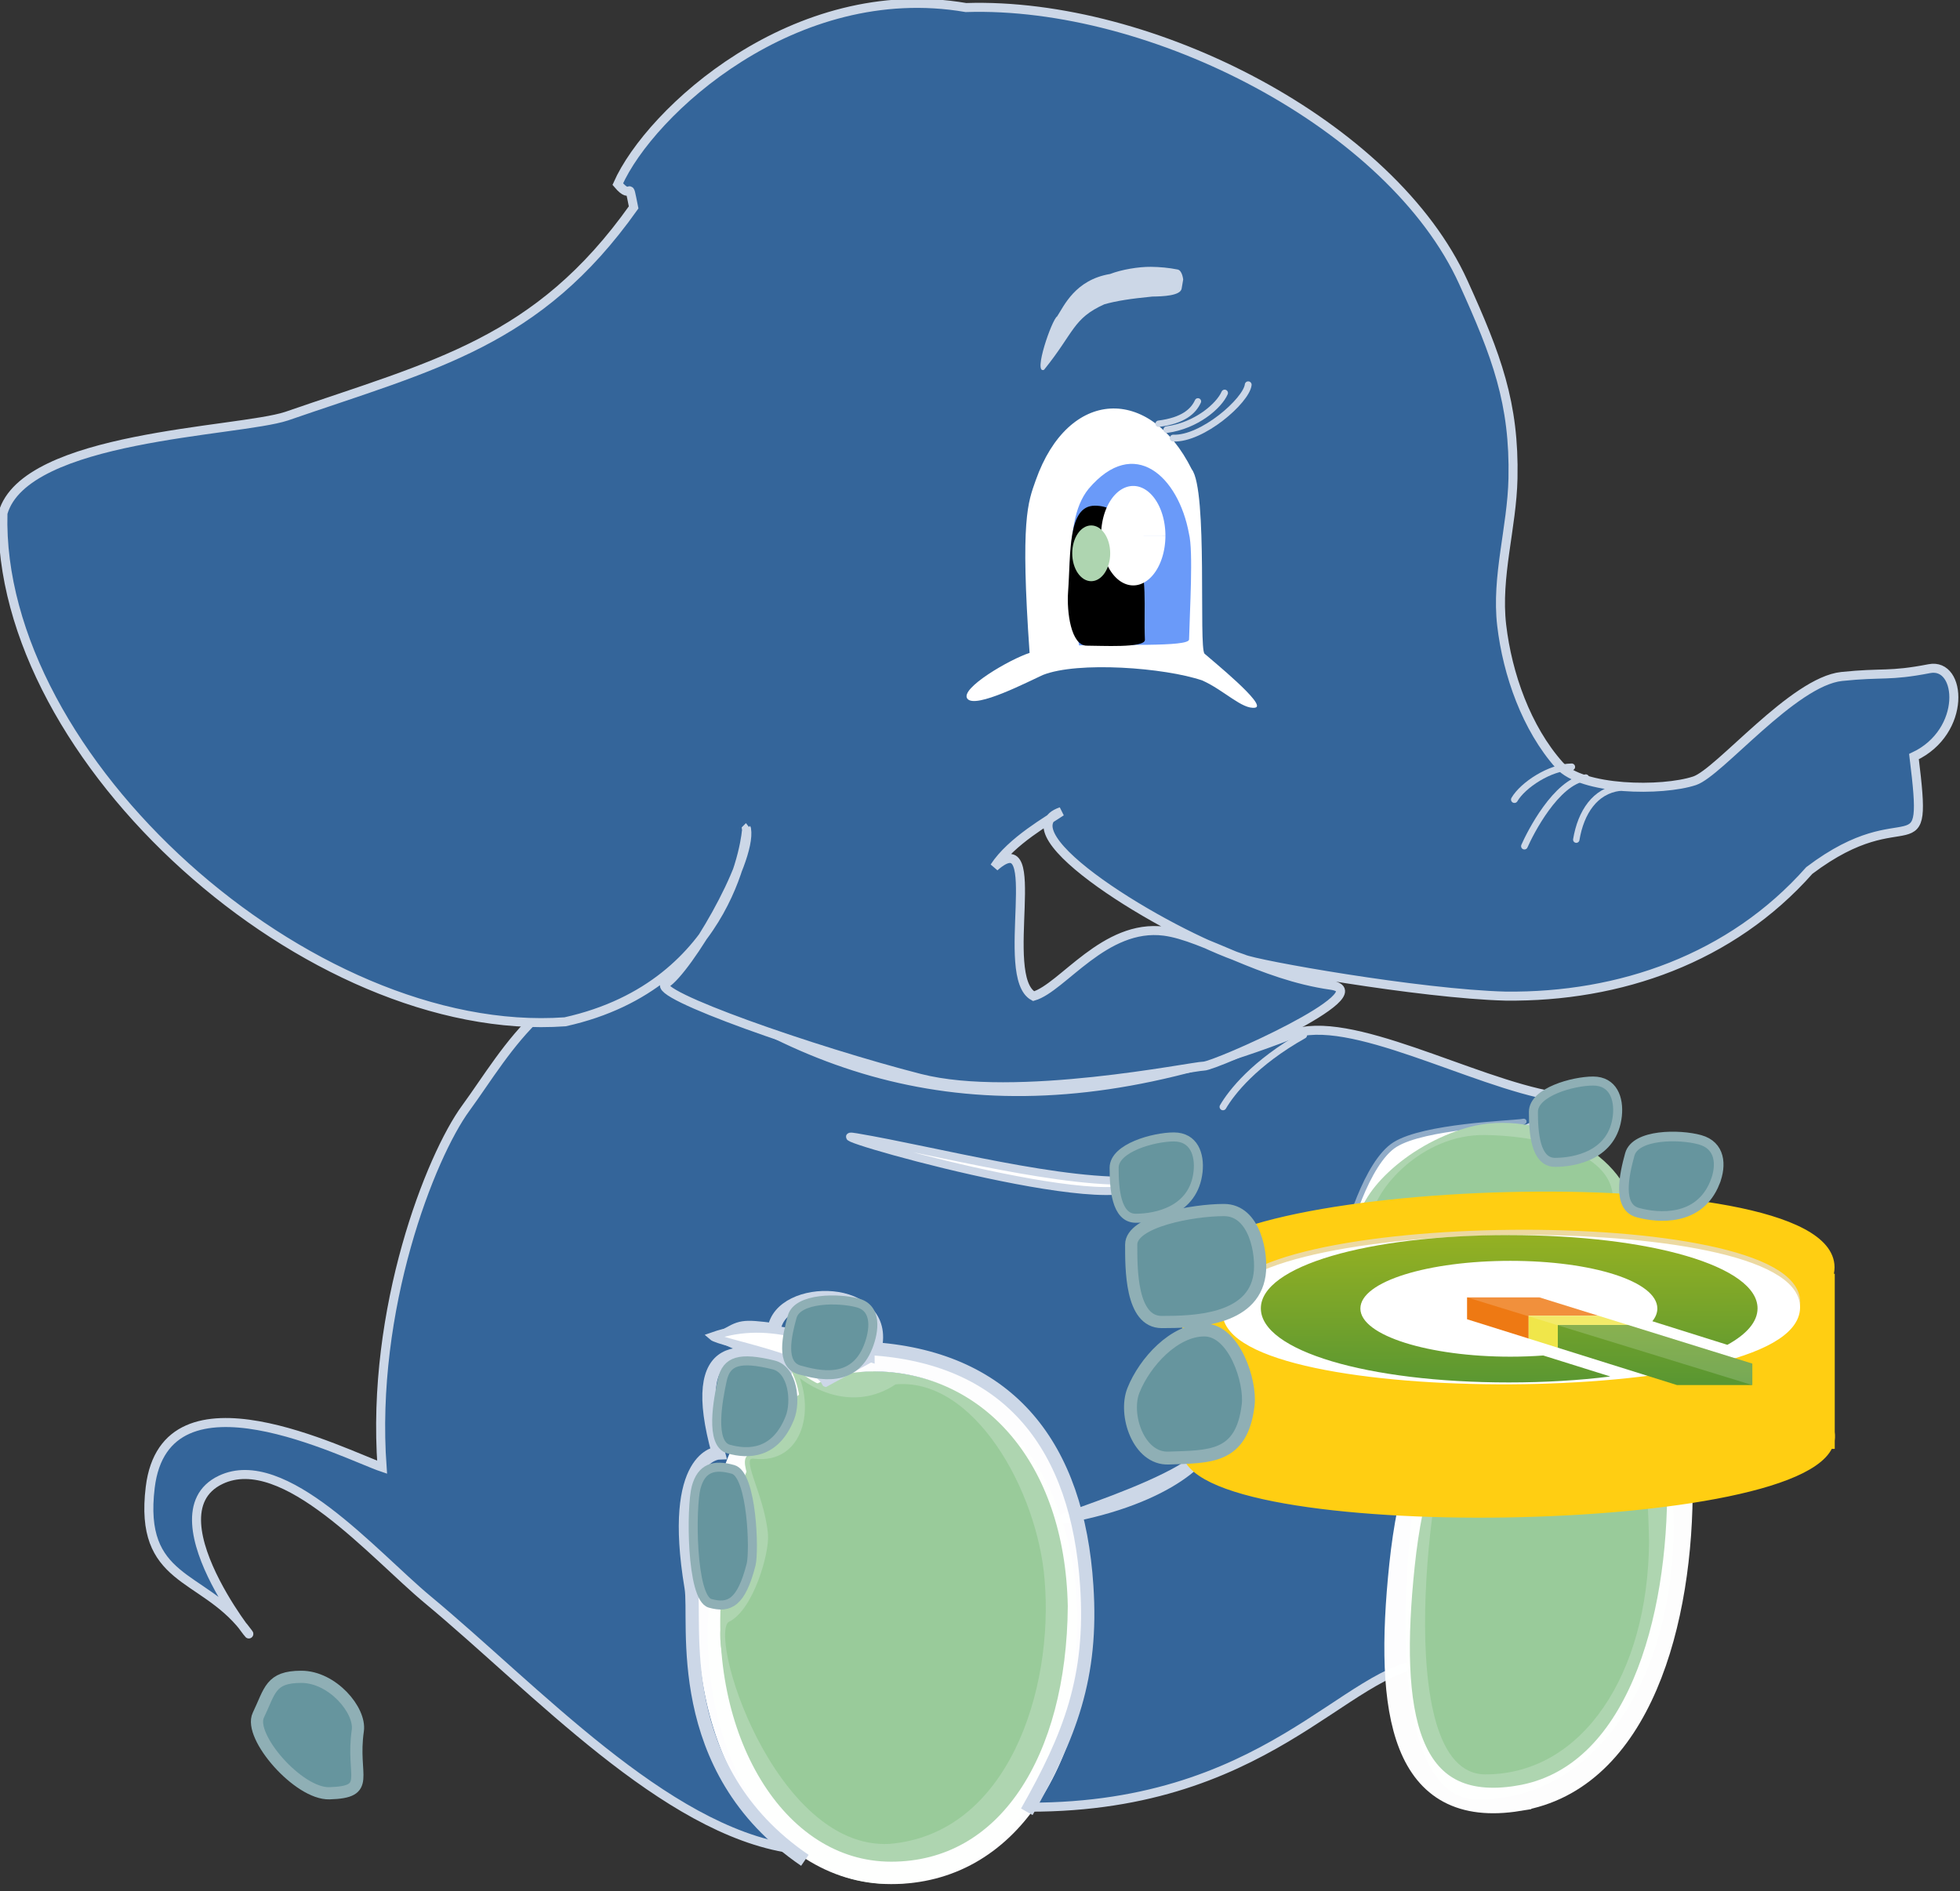 <?xml version="1.0" encoding="UTF-8" standalone="no"?>
<!-- Created with Inkscape (http://www.inkscape.org/) -->

<svg
   xmlns:dc="http://purl.org/dc/elements/1.1/"
   xmlns:cc="http://creativecommons.org/ns#"
   xmlns:rdf="http://www.w3.org/1999/02/22-rdf-syntax-ns#"
   xmlns:svg="http://www.w3.org/2000/svg"
   xmlns="http://www.w3.org/2000/svg"
   xmlns:sodipodi="http://sodipodi.sourceforge.net/DTD/sodipodi-0.dtd"
   xmlns:inkscape="http://www.inkscape.org/namespaces/inkscape"
   width="738.499"
   height="712.609"
   id="svg2"
   version="1.1"
   inkscape:version="0.92.3 (2405546, 2018-03-11)"
   sodipodi:docname="pgRouting.svg">
  <rect width="100%" height="100%" fill="#333333" stroke="none"/>
  <defs
     id="defs4">
    <inkscape:perspective
       sodipodi:type="inkscape:persp3d"
       inkscape:vp_x="0 : 526.18109 : 1"
       inkscape:vp_y="0 : 1000 : 0"
       inkscape:vp_z="744.09448 : 526.18109 : 1"
       inkscape:persp3d-origin="372.04724 : 350.78739 : 1"
       id="perspective4078" />
    <linearGradient
       y2="11.232"
       x2="197.17"
       y1="249.007"
       x1="200.788"
       gradientUnits="userSpaceOnUse"
       id="Gradient_1">
      <stop
         id="stop5"
         stop-color="#589632"
         offset="0" />
      <stop
         id="stop7"
         stop-color="#93B023"
         offset="1" />
    </linearGradient>
    <linearGradient
       y2="16.928"
       x2="126.351"
       y1="252.718"
       x1="129.939"
       gradientUnits="userSpaceOnUse"
       id="Gradient_2">
      <stop
         id="stop10"
         stop-color="#589632"
         offset="0" />
      <stop
         id="stop12"
         stop-color="#93B023"
         offset="1" />
    </linearGradient>
  </defs>
  <sodipodi:namedview
     id="base"
     pagecolor="#ffffff"
     bordercolor="#666666"
     borderopacity="1.0"
     inkscape:pageopacity="0"
     inkscape:pageshadow="2"
     inkscape:zoom="1.1009789"
     inkscape:cx="245.68879"
     inkscape:cy="290.66322"
     inkscape:document-units="px"
     inkscape:current-layer="layer3"
     showgrid="false"
     inkscape:window-width="1600"
     inkscape:window-height="842"
     inkscape:window-x="0"
     inkscape:window-y="0"
     inkscape:window-maximized="1"
     fit-margin-top="0"
     fit-margin-left="0"
     fit-margin-right="0"
     fit-margin-bottom="0" />
  <g
     inkscape:label="Layer 1"
     inkscape:groupmode="layer"
     id="layer1"
     style="display:inline"
     transform="translate(-3.792,-249.733)">
    <path
       style="display:inline;fill:#34659a;fill-opacity:1;stroke:#ccd7e7;stroke-width:3.4;stroke-linecap:butt;stroke-linejoin:miter;stroke-miterlimit:4;stroke-dasharray:none;stroke-opacity:1"
       d="m 301.781,946.301 c -47.642,-7.076 -96.086,-60.002 -136.857,-93.858 -20.303,-16.85 -54.171,-56.484 -77.986,-45.126 -28.622,13.651 20.498,70.475 8.799,55.647 -16.04,-20.329 -39.694,-17.188 -35.339,-52.844 5.769,-47.23 73.711,-12.172 87.356,-7.558 -4.328,-59.705 18.249,-117.149 31.546,-135.311 15.932,-21.761 32.642,-55.433 76.78,-52.353 64.159,47.231 136,62.87 234.176,24.667 21.681,-8.437 68.108,17.949 99.209,23.247 29.185,4.971 -79.921,29.793 -61.947,53.317 17.528,22.94 9.606,90.119 15.467,118.387 3.754,18.109 -2.835,23.542 -0.685,41.911 -31.156,0.645 -60.934,56.126 -155.16,54.177 -50.356,-50.637 -83.697,-10.602 -85.36,15.696 z"
       id="path3034-2"
       inkscape:connector-curvature="0"
       sodipodi:nodetypes="ccssscscssssccc" />
    <path
       style="fill:#ffffff;fill-opacity:1;stroke:#91acc8;stroke-width:2.097;stroke-miterlimit:4;stroke-dasharray:none;stroke-opacity:1"
       d="m 577.224,672.41 c 4.735,-0.639 -15.214,1.429 -31.726,9.268 -28.826,13.686 -35.324,38.475 -34.825,35.855 0.499,-2.619 7.789,-29.741 18.781,-36.566 10.992,-6.826 43.035,-7.918 47.77,-8.557 z"
       id="path4002"
       inkscape:connector-curvature="0"
       sodipodi:nodetypes="zszsz" />
    <g
       id="g3959"
       transform="translate(-40.447,42.138)" />
    <path
       style="fill:#ffffff;fill-opacity:1;stroke:#ccd7e7;stroke-width:3;stroke-miterlimit:4;stroke-dasharray:none;stroke-opacity:1"
       id="path4000"
       d="m 434.015,694.433 c -5.58,15.798 -128.541,-19.736 -107.563,-16.199 29.934,5.047 78.636,18.223 107.563,16.199 z"
       inkscape:connector-curvature="0"
       sodipodi:nodetypes="csc" />
    <path
       style="display:inline;fill:#ffffff;fill-opacity:1;stroke:#ccd7e7;stroke-width:3.227;stroke-miterlimit:4;stroke-dasharray:none;stroke-opacity:1"
       id="path4000-0"
       d="m 458.767,791.294 c 5.625,14.743 -83.702,37.621 -46.946,29.421 37.879,-8.45 51.376,-25.895 46.946,-29.421 z"
       inkscape:connector-curvature="0"
       sodipodi:nodetypes="csc" />
    <g
       id="g4349"
       transform="translate(-41.21,46.029)">
      <path
         sodipodi:nodetypes="ssscs"
         inkscape:connector-curvature="0"
         id="path3976"
         d="m 380.241,913.536 c -44.074,0 -73.768,-51.252 -67.877,-108.806 6.052,-59.121 27.895,-86.099 64.837,-84.279 40.194,1.981 72.685,35.704 73.819,92.567 -0.4,58.021 -26.704,100.518 -70.779,100.518 z"
         style="fill:#aed5b0;fill-opacity:1;stroke:#ffffff;stroke-width:5.545;stroke-miterlimit:4;stroke-opacity:0" />
      <path
         inkscape:transform-center-y="6.1643836"
         inkscape:transform-center-x="158.21918"
         sodipodi:nodetypes="ssscs"
         inkscape:connector-curvature="0"
         id="path3976-7"
         d="m 380.772,909.383 c -44.074,0 -73.768,-51.252 -67.877,-108.806 6.052,-59.121 27.895,-86.099 64.837,-84.279 40.194,1.981 72.685,35.704 73.819,92.567 -0.4,58.021 -26.705,100.518 -70.779,100.518 z"
         style="display:inline;fill:#aed5b0;fill-opacity:0;stroke:#ffffff;stroke-width:8.445;stroke-miterlimit:4;stroke-dasharray:none;stroke-opacity:0.986" />
      <g
         transform="translate(-2.073,-1.036)"
         id="g4323">
        <path
           style="fill:none;stroke:#ccd7e7;stroke-width:5;stroke-linecap:butt;stroke-linejoin:miter;stroke-miterlimit:4;stroke-dasharray:none;stroke-opacity:1"
           d="m 350.333,905.687 c -50.786,-34.61 -40.71,-89.993 -42.849,-102.78 -8.362,-49.991 10.26,-50.694 10.26,-50.694 -12.17,-43.824 9.355,-40.68 28.53,-31.849 l -26.719,-11.905 c 6.849,-3.913 6.854,-4.254 19.184,-2.687 2.176,-17.359 43.851,-17.037 38.021,7.213 50.801,3.883 76.39,36.667 79.79,89.318 2.286,34.378 -6.341,56.47 -22.586,85.093"
           id="path4231"
           inkscape:connector-curvature="0"
           sodipodi:nodetypes="csccccccc" />
        <path
           style="fill:#ffffff;fill-opacity:1;stroke:#ccd7e7;stroke-width:3;stroke-miterlimit:4;stroke-dasharray:none;stroke-opacity:1"
           d="m 375.121,716.505 c -1.201,0.665 -15.684,8.498 -16.885,9.164 -4.701,-9.05 -39.974,-14.945 -42.745,-17.421 22.787,-8.041 42.301,2.868 59.63,8.257 z"
           id="path3997"
           inkscape:connector-curvature="0"
           sodipodi:nodetypes="cccc" />
        <path
           style="fill:#99cb9a;fill-opacity:1;stroke:#aed5b0;stroke-width:1.842;stroke-miterlimit:4;stroke-dasharray:none;stroke-opacity:1"
           d="m 441.588,799.966 c 3.527,41.312 -13.673,96.699 -59.415,100.451 -44.103,2.238 -70.379,-80.785 -60.87,-85.412 8.758,-4.261 14.849,-25.314 14.203,-32.245 -1.468,-15.771 -11.616,-30.166 -4.124,-29.304 17.594,2.024 22.119,-18.407 14.527,-32.924 5.45,5.778 22.041,15.885 38.328,4.915 30.526,-2.886 54.694,40.687 57.35,74.519 z"
           id="path3970"
           inkscape:connector-curvature="0"
           sodipodi:nodetypes="ccsssccc" />
        <path
           style="display:inline;fill:#66959e;fill-opacity:1;stroke:#8fafb5;stroke-width:3.4;stroke-miterlimit:4;stroke-opacity:1"
           d="m 374.157,712.233 c -5.504,13.881 -18.594,10.677 -25.827,8.679 -7.233,-1.998 -4.778,-12.785 -2.779,-20.018 1.998,-7.233 17.543,-7.195 24.776,-5.197 7.233,1.998 6.259,10.411 3.83,16.536 z"
           id="path3771-5-3"
           inkscape:connector-curvature="0"
           sodipodi:nodetypes="sssss" />
        <path
           style="display:inline;fill:#66959e;fill-opacity:1;stroke:#8fafb5;stroke-width:3.4;stroke-miterlimit:4;stroke-opacity:1"
           d="m 344.685,738.96 c -5.504,13.881 -15.803,13.78 -23.036,11.782 -7.233,-1.998 -4.03,-18.698 -2.43,-26.029 1.596,-7.313 6.649,-8.78 19.33,-5.692 7.291,1.775 8.564,13.815 6.136,19.94 z"
           id="path3771-5-5"
           inkscape:connector-curvature="0"
           sodipodi:nodetypes="sssss" />
        <path
           style="display:inline;fill:#66959e;fill-opacity:1;stroke:#8fafb5;stroke-width:3.4;stroke-miterlimit:4;stroke-opacity:1"
           d="m 330.081,794.236 c -3.707,14.465 -8.198,16.618 -15.431,14.62 -7.233,-1.998 -7.253,-36.547 -5.255,-43.78 1.998,-7.233 6.663,-8.718 13.885,-6.682 7.201,2.03 8.074,30.873 6.801,35.843 z"
           id="path3771-5-6"
           inkscape:connector-curvature="0"
           sodipodi:nodetypes="sssss" />
      </g>
    </g>
    <path
       style="display:inline;fill:#66959e;fill-opacity:1;stroke:#8fafb5;stroke-width:4.595;stroke-miterlimit:4;stroke-opacity:1"
       d="m 138.609,901.808 c -2.51,17.384 5.481,23.113 -10.68,23.608 -11.7,0.358 -30.612,-21.48 -26.809,-29.402 4.455,-9.282 4.499,-14.477 16.205,-14.477 11.706,0 22.392,12.601 21.284,20.271 z"
       id="path3771-3-6-9"
       inkscape:connector-curvature="0"
       sodipodi:nodetypes="sssss" />
    <path
       style="display:inline;fill:#aed5b0;fill-opacity:1;stroke:#ffffff;stroke-width:5.545;stroke-miterlimit:4;stroke-opacity:0"
       d="m 560.605,927.848 c -44.074,0 -23.448,-142.306 -15.022,-152.334 12.355,-14.704 9.646,-18.398 42.037,-34.533 36.021,-17.944 45.74,27.413 46.873,84.276 -0.4,58.021 -29.814,102.591 -73.888,102.591 z"
       id="path3976-6"
       inkscape:connector-curvature="0"
       sodipodi:nodetypes="ssscs" />
    <path
       style="display:inline;fill:#ffffff;fill-opacity:0;stroke:#ffffff;stroke-width:9.614;stroke-miterlimit:4;stroke-dasharray:none;stroke-opacity:0.986"
       d="m 575.965,927.31 c -43.345,7.072 -49.784,-31.927 -43.914,-87.881 6.03,-57.476 27.796,-83.704 64.607,-81.935 40.052,1.925 38.971,-4.484 40.1,50.797 0.513,51.851 -15.395,111.611 -60.794,119.018 z"
       id="path3976-7-2"
       inkscape:connector-curvature="0"
       sodipodi:nodetypes="ssscs"
       inkscape:transform-center-x="157.65847"
       inkscape:transform-center-y="5.9929043" />
    <path
       style="display:inline;fill:#99cb9a;fill-opacity:1;stroke:#ffffff;stroke-width:4.682;stroke-miterlimit:4;stroke-opacity:0"
       d="m 563.475,918.297 c -36.773,0 -19.564,-121.611 -12.533,-130.181 10.309,-12.565 8.048,-15.722 35.073,-29.511 30.054,-15.334 38.162,23.427 39.108,72.02 -0.333,49.583 -24.875,87.672 -61.648,87.672 z"
       id="path3976-6-1"
       inkscape:connector-curvature="0"
       sodipodi:nodetypes="ssscs"
       inkscape:transform-center-x="101.16767"
       inkscape:transform-center-y="-4.4282834" />
    <g
       id="g3094"
       transform="translate(-40.447,42.138)">
      <path
         sodipodi:nodetypes="ssscs"
         inkscape:connector-curvature="0"
         id="path3976-6-6"
         d="m 576.626,692.499 c -32.51,0 -19.857,-17.478 -20.455,-23.221 -1.136,-10.916 17.335,-30.187 41.227,-36.898 26.569,-7.463 61.627,10.563 62.463,34.211 -0.295,24.13 -50.725,25.908 -83.234,25.908 z"
         style="display:inline;fill:#aed5b0;fill-opacity:1;stroke:#ffffff;stroke-width:3.071;stroke-miterlimit:4;stroke-opacity:0" />
      <path
         sodipodi:nodetypes="ssscs"
         inkscape:connector-curvature="0"
         id="path3976-6-6-7"
         d="m 587.506,688.24 c -25.08,0 -26.988,-15.739 -26.502,-21.525 0.918,-10.916 19.048,-31.741 42.526,-31.458 24.297,0.293 51.238,8.126 48.188,26.87 -0.227,18.952 -39.132,26.113 -64.213,26.113 z"
         style="display:inline;fill:#99cb9a;fill-opacity:1;stroke:#ffffff;stroke-width:2.391;stroke-miterlimit:4;stroke-opacity:0" />
    </g>
    <path
       style="fill:#66959e;fill-opacity:1;stroke:#8fafb5;stroke-width:3.4;stroke-miterlimit:4;stroke-opacity:1"
       d="m 455.209,691.206 c -1.609,14.845 -15.984,17.547 -23.488,17.547 -7.504,0 -8.141,-11.529 -8.141,-19.032 0,-7.504 14.994,-11.607 22.498,-11.607 7.504,0 9.841,6.542 9.131,13.092 z"
       id="path3771"
       inkscape:connector-curvature="0"
       sodipodi:nodetypes="sssss" />
    <rect
       style="fill:#ffce12;fill-opacity:1;stroke:#ffce12;stroke-width:2.778;stroke-miterlimit:4;stroke-dasharray:none;stroke-opacity:1"
       id="rect4115"
       width="243.042"
       height="63.214"
       x="450.667"
       y="731.047" />
    <path
       style="display:inline;fill:#ffce12;fill-opacity:1;stroke:#ffce12;stroke-width:3.878;stroke-miterlimit:4;stroke-opacity:1"
       d="m 693.082,727.202 c 0.115,40.001 -240.448,38.923 -241.595,3.688 -1.147,-35.235 241.48,-43.689 241.595,-3.688 z"
       id="path3922-1-0-9"
       inkscape:connector-curvature="0"
       sodipodi:nodetypes="zzz"
       inkscape:transform-center-y="52.363395"
       inkscape:transform-center-x="1.8926739" />
    <path
       style="display:inline;fill:#ffce12;fill-opacity:1;stroke:#ecd9a1;stroke-width:3.659;stroke-miterlimit:4;stroke-opacity:1"
       d="m 680.235,740.414 c -0.276,35.491 -213.777,36.295 -214.027,1.656 -0.249,-34.639 214.303,-37.148 214.027,-1.656 z"
       id="path3922-1-0"
       inkscape:connector-curvature="0"
       sodipodi:nodetypes="zzz"
       inkscape:transform-center-y="52.593337" />
    <path
       style="display:inline;fill:#ffce12;fill-opacity:1;stroke:#ffce12;stroke-width:3.884;stroke-miterlimit:4;stroke-opacity:1"
       d="m 693.222,791.278 c -1.595,35.343 -243.291,38.664 -242.322,4.176 0.97,-34.488 243.917,-39.519 242.322,-4.176 z"
       id="path3922-1-0-9-3"
       inkscape:connector-curvature="0"
       sodipodi:nodetypes="zzz"
       inkscape:transform-center-y="52.357797"
       inkscape:transform-center-x="1.8983719" />
    <path
       style="display:inline;fill:#ffffff;fill-opacity:1;stroke:#ffffff;stroke-width:3.659;stroke-miterlimit:4;stroke-opacity:1"
       d="m 680.205,742.37 c -0.276,35.491 -213.777,36.295 -214.027,1.656 -0.249,-34.639 214.303,-37.148 214.027,-1.656 z"
       id="path3922-1"
       inkscape:connector-curvature="0"
       sodipodi:nodetypes="zzz"
       inkscape:transform-center-y="52.593337" />
    <path
       style="display:inline;fill:#66959e;fill-opacity:1;stroke:#8fafb5;stroke-width:4.595;stroke-miterlimit:4;stroke-opacity:1"
       d="m 478.378,730.056 c -2.51,17.384 -25.154,17.797 -36.859,17.797 -11.706,0 -11.505,-20.396 -11.505,-29.183 0,-8.787 23.247,-13.012 34.953,-13.012 11.706,0 14.518,16.728 13.411,24.398 z"
       id="path3771-3"
       inkscape:connector-curvature="0"
       sodipodi:nodetypes="sssss" />
    <path
       style="display:inline;fill:#66959e;fill-opacity:1;stroke:#8fafb5;stroke-width:4.857;stroke-miterlimit:4;stroke-opacity:1"
       d="m 474.076,779.148 c -2.421,20.132 -14.411,19.391 -30,19.964 -11.286,0.415 -16.887,-16.342 -13.219,-25.516 4.298,-10.749 15.407,-22.739 26.699,-22.739 11.291,0 17.588,19.408 16.52,28.291 z"
       id="path3771-3-6"
       inkscape:connector-curvature="0"
       sodipodi:nodetypes="sssss" />
    <path
       style="display:inline;fill:#66959e;fill-opacity:1;stroke:#8fafb5;stroke-width:3.4;stroke-miterlimit:4;stroke-opacity:1"
       d="m 613.188,670.149 c -1.609,14.845 -15.984,17.547 -23.488,17.547 -7.504,0 -8.141,-11.529 -8.141,-19.032 0,-7.504 14.994,-11.607 22.498,-11.607 7.504,0 9.841,6.542 9.131,13.092 z"
       id="path3771-7"
       inkscape:connector-curvature="0"
       sodipodi:nodetypes="sssss" />
    <path
       style="display:inline;fill:#66959e;fill-opacity:1;stroke:#8fafb5;stroke-width:3.627;stroke-miterlimit:4;stroke-opacity:1"
       d="m 649.975,695.236 c -5.872,14.81 -21.423,13.504 -29.139,11.372 -7.717,-2.132 -5.097,-14.169 -2.965,-21.885 2.132,-7.717 18.717,-7.676 26.433,-5.545 7.717,2.132 8.262,9.523 5.671,16.057 z"
       id="path3771-5"
       inkscape:connector-curvature="0"
       sodipodi:nodetypes="sssss" />
    <path
       sodipodi:nodetypes="cc"
       inkscape:connector-curvature="0"
       id="path3882-3-9-0"
       d="m 494.989,639.777 c -18.546,10.418 -27.227,21.563 -30.397,27.006"
       style="display:inline;fill:none;stroke:#ccd7e7;stroke-width:2.57;stroke-linecap:round;stroke-linejoin:miter;stroke-miterlimit:4;stroke-dasharray:none;stroke-dashoffset:0;stroke-opacity:1" />
  </g>
  <g
     inkscape:groupmode="layer"
     id="layer5"
     inkscape:label="head"
     style="display:inline">
    <g
       id="g1165"
       transform="translate(19.982,-17.257)">
      <path
         style="display:inline;fill:#34659a;fill-opacity:1;stroke:#ccd7e7;stroke-width:3.4;stroke-linecap:butt;stroke-linejoin:miter;stroke-miterlimit:4;stroke-dasharray:none;stroke-opacity:1"
         d="m 261.298,329.591 c 0.256,0.171 -4.858,58.615 -68.37,72.669 -96.419,6.813 -214.373,-98.98 -211.798,-191.64 8.255,-29.304 88.636,-30.56 106.824,-36.545 56.015,-19.368 94.7,-27.777 130.806,-78.67 -2.389,-11.862 -0.112,-1.858 -5.974,-8.777 12.074,-27.267 66.589,-77.636 131.178,-66.528 70.147,-2.253 160.489,44.204 187.427,103.559 12.58,27.718 19.284,45.6 18.697,73.868 -0.384,18.49 -6.404,36.95 -4.255,55.319 2.163,18.49 9.339,38.8 21.711,52.71 8.543,9.605 38.759,9.919 50.964,5.887 9.266,-3.061 37.181,-37.398 55.451,-39.303 15.535,-1.62 17.692,0.035 33.023,-2.946 12.256,-2.383 14.149,23.76 -5.804,33.135 5.622,45.571 -1.76,14.406 -39.443,42.918 -29.365,33.184 -71.373,47.825 -114.439,47.329 -32.288,-0.827 -94.512,-11.902 -98.768,-14.03 -29.43,-9.776 -91.61,-47.715 -68.654,-55.488 -4.418,3.017 -18.888,11.111 -25.161,20.852 19.665,-17.383 1.255,41.445 14.741,48.695 10.917,-3.176 26.768,-27.424 49.258,-24.488 15.028,1.962 36.228,16.605 62.828,20.368 19.032,2.693 -43.729,30.473 -47.985,30.473 -4.255,0 -70.895,13.831 -106.905,4.609 -39.89,-10.215 -102.027,-31.898 -95.854,-35.64 8.135,-4.932 32.625,-45.724 30.501,-58.337 z"
         id="path3034"
         inkscape:connector-curvature="0"
         sodipodi:nodetypes="cccccccssssssscccccccsssssc" />
      <g
         transform="rotate(180,530.031,339.283)"
         style="display:inline"
         id="g3909-5-3">
        <path
           sodipodi:nodetypes="cc"
           inkscape:connector-curvature="0"
           id="path3882-6-6"
           d="m 469.816,364.513 c 9.222,-1.178 14.576,-9.204 16.311,-19.573"
           style="fill:none;stroke:#ccd7e7;stroke-width:2.407;stroke-linecap:round;stroke-linejoin:miter;stroke-miterlimit:4;stroke-dasharray:none;stroke-dashoffset:0;stroke-opacity:1" />
        <path
           sodipodi:nodetypes="cc"
           inkscape:connector-curvature="0"
           id="path3882-5-2-7"
           d="m 482.541,368.287 c 11.205,-1.508 21.02,-20.959 23.129,-25.799"
           style="display:inline;fill:none;stroke:#ccd7e7;stroke-width:2.502;stroke-linecap:round;stroke-linejoin:miter;stroke-miterlimit:4;stroke-dasharray:none;stroke-dashoffset:0;stroke-opacity:1" />
        <path
           sodipodi:nodetypes="cc"
           inkscape:connector-curvature="0"
           id="path3882-3-9-5"
           d="m 487.856,372.35 c 8.215,-0.086 18.404,-6.857 21.574,-12.301"
           style="display:inline;fill:none;stroke:#ccd7e7;stroke-width:2.57;stroke-linecap:round;stroke-linejoin:miter;stroke-miterlimit:4;stroke-dasharray:none;stroke-dashoffset:0;stroke-opacity:1" />
      </g>
    </g>
  </g>
  <g
     inkscape:groupmode="layer"
     id="layer7"
     inkscape:label="eye"
     transform="translate(-3.792,-249.733)"
     style="display:inline">
    <g
       id="g1208">
      <g
         id="g3104"
         transform="translate(-657.656,62.67)"
         style="display:inline">
        <path
           sodipodi:nodetypes="cccsscsccc"
           inkscape:connector-curvature="0"
           d="m 1058.447,318.835 c -3.561,1.437 2.493,-14.831 4.094,-15.63 2.133,-3.027 5.627,-10.72 16.595,-12.433 3.656,-1.311 8.94,-2.133 12.793,-2.097 2.768,0.026 5.625,0.273 8.37,0.782 1.461,0.271 1.743,2.931 1.743,2.931 l -0.484,2.667 c -0.383,2.108 -5.929,2.289 -9.168,2.327 -6.879,0.621 -11.328,1.279 -15.04,2.262 -9.898,4.154 -9.442,8.263 -18.903,19.191 z"
           id="path3046"
           style="fill:#ffffff;fill-opacity:1;stroke-width:0.1;stroke-miterlimit:4;stroke-dasharray:none" />
        <path
           sodipodi:nodetypes="zcscszccz"
           inkscape:connector-curvature="0"
           id="path2985"
           d="m 1025.964,450.358 c -3.104,-3.837 16.136,-14.986 23.416,-17.284 -3.523,-50.323 -0.616,-56.728 2.307,-65.019 12.277,-34.823 42.975,-35.903 58.785,-4.182 6.167,7.826 2.549,67.433 4.839,69.502 2.29,2.07 23.906,19.567 19.049,20.327 -4.857,0.76 -11.707,-6.592 -19.875,-10.236 -14.153,-4.859 -46.946,-7.317 -60.123,-2.069 -5.383,2.426 -25.295,12.797 -28.399,8.96 z"
           style="fill:#ffffff;fill-opacity:1;fill-rule:nonzero;stroke:none" />
        <path
           sodipodi:nodetypes="accsca"
           inkscape:connector-curvature="0"
           id="path2988"
           d="m 1064.722,397.218 c 0.712,-8.924 1.255,-18.998 6.882,-25.961 17.229,-20.284 33.902,-4.64 37.833,16.901 1.673,6.555 0.289,29.041 0.035,39.857 -0.069,2.929 -27.462,1.655 -41.44,2.224 0,0 -4.189,-21.994 -3.309,-33.021 z"
           style="fill:#6a9af9;fill-opacity:1" />
        <path
           sodipodi:nodetypes="ssssss"
           inkscape:connector-curvature="0"
           id="path2994"
           d="m 1089.371,393.954 c 4.756,10.413 2.894,21.484 3.457,34.17 0.143,3.222 -17.055,2.187 -21.87,2.218 -6.016,0.038 -7.613,-12.809 -7.073,-20.243 1.064,-14.64 -0.217,-32.499 10.064,-32.499 10.28,0 12.31,9.538 15.423,16.354 z"
           style="fill:#000000;fill-opacity:1" />
        <path
           transform="translate(690.764,0.131)"
           d="m 409.796,388.771 a 12.12,18.737 0 0 1 -12.114,18.737 12.12,18.737 0 0 1 -12.125,-18.72 12.12,18.737 0 0 1 12.103,-18.754 12.12,18.737 0 0 1 12.136,18.703 l -12.12,0.034 z"
           sodipodi:ry="18.736645"
           sodipodi:rx="12.119893"
           sodipodi:cy="388.77084"
           sodipodi:cx="397.67615"
           id="path2999"
           style="fill:#ffffff;fill-opacity:1"
           sodipodi:type="arc"
           sodipodi:start="0"
           sodipodi:end="6.2813648" />
      </g>
      <ellipse
         ry="10.506"
         rx="7.154"
         cy="458.215"
         cx="414.945"
         id="path2999-1"
         style="display:inline;fill:#aed5b0;fill-opacity:1;stroke-width:0.553" />
      <g
         id="g3909"
         style="display:inline"
         transform="translate(-40.447,42.138)">
        <path
           style="fill:none;stroke:#ccd7e7;stroke-width:2.407;stroke-linecap:round;stroke-linejoin:miter;stroke-miterlimit:4;stroke-dasharray:none;stroke-dashoffset:0;stroke-opacity:1"
           d="m 480.793,367.257 c 9.222,-1.178 13.073,-4.647 14.808,-8.429"
           id="path3882"
           inkscape:connector-curvature="0"
           sodipodi:nodetypes="cc" />
        <path
           style="display:inline;fill:none;stroke:#ccd7e7;stroke-width:2.502;stroke-linecap:round;stroke-linejoin:miter;stroke-miterlimit:4;stroke-dasharray:none;stroke-dashoffset:0;stroke-opacity:1"
           d="m 483.851,369.469 c 11.205,-1.508 19.71,-8.969 21.818,-13.809"
           id="path3882-5"
           inkscape:connector-curvature="0"
           sodipodi:nodetypes="cc" />
        <path
           style="display:inline;fill:none;stroke:#ccd7e7;stroke-width:2.57;stroke-linecap:round;stroke-linejoin:miter;stroke-miterlimit:4;stroke-dasharray:none;stroke-dashoffset:0;stroke-opacity:1"
           d="m 486.274,372.667 c 10.979,0.466 27.586,-14.157 28.274,-20.097"
           id="path3882-3"
           inkscape:connector-curvature="0"
           sodipodi:nodetypes="cc" />
      </g>
      <path
         sodipodi:nodetypes="cccsscsccc"
         inkscape:connector-curvature="0"
         d="m 397.174,389.067 c -4.282,1.849 2.998,-19.077 4.924,-20.105 2.566,-3.893 6.766,-13.79 19.957,-15.993 4.397,-1.686 10.751,-2.744 15.384,-2.698 3.329,0.033 6.765,0.351 10.065,1.006 1.757,0.349 2.096,3.77 2.096,3.77 l -0.582,3.431 c -0.46,2.712 -7.13,2.945 -11.025,2.994 -8.272,0.799 -13.623,1.645 -18.087,2.91 -11.904,5.343 -11.355,10.629 -22.733,24.685 z"
         id="path3046-7"
         style="display:inline;fill:#ccd7e7;fill-opacity:1;stroke-width:0.1;stroke-miterlimit:4;stroke-dasharray:none" />
    </g>
  </g>
  <g
     inkscape:groupmode="layer"
     id="layer3"
     inkscape:label="qgis"
     style="display:inline">
    <g
       style="display:inline"
       id="g1058"
       transform="matrix(0.763,0,0,0.24,470.978,462.901)">
      <g
         id="g17" />
      <g
         id="Layer_1">
        <path
           id="polygon3"
           d="m 137.607,136.899 h 34.437 L 142.898,108.083 H 107.19 v 34.309 l 30.417,30.316 z"
           inkscape:connector-curvature="0"
           style="fill:#ee7913" />
        <path
           id="polygon10"
           d="M 248.061,212.048 186.618,151.306 H 152.01 v 35.761 l 58.881,58.682 h 37.17 z"
           inkscape:connector-curvature="0"
           style="fill:url(#Gradient_1)" />
        <path
           id="polygon12"
           d="m 152.01,151.306 h 34.608 l -14.574,-14.407 h -34.437 v 35.809 l 14.403,14.359 z"
           inkscape:connector-curvature="0"
           style="fill:#f0e64a" />
        <path
           id="path19"
           d="m 144.826,199.3 c -5.22,1.202 -10.643,1.854 -16.238,1.854 -40.027,0 -74.072,-32.914 -74.072,-75.59 0,-42.677 33.666,-74.869 74.072,-74.869 40.401,0 72.57,32.187 72.57,74.869 0,6.937 -0.863,13.619 -2.461,19.945 l 37.047,37.042 c 9.552,-16.736 14.896,-36.197 14.896,-57.274 0,-65.778 -52.493,-115.026 -122.801,-115.026 -69.99,0 -122.479,48.927 -122.479,115.026 0,66.421 52.489,116.321 122.479,116.321 18.066,0 34.952,-3.323 50.077,-9.371 z"
           inkscape:connector-curvature="0"
           style="fill:url(#Gradient_2)" />
        <path
           id="polygon4153"
           d="M 107.19,108.083 248.061,245.749 V 212.048 L 186.618,151.306 172.044,136.898 142.898,108.083 Z"
           inkscape:connector-curvature="0"
           style="fill:#ffffff;fill-opacity:0.172" />
      </g>
    </g>
  </g>
</svg>
